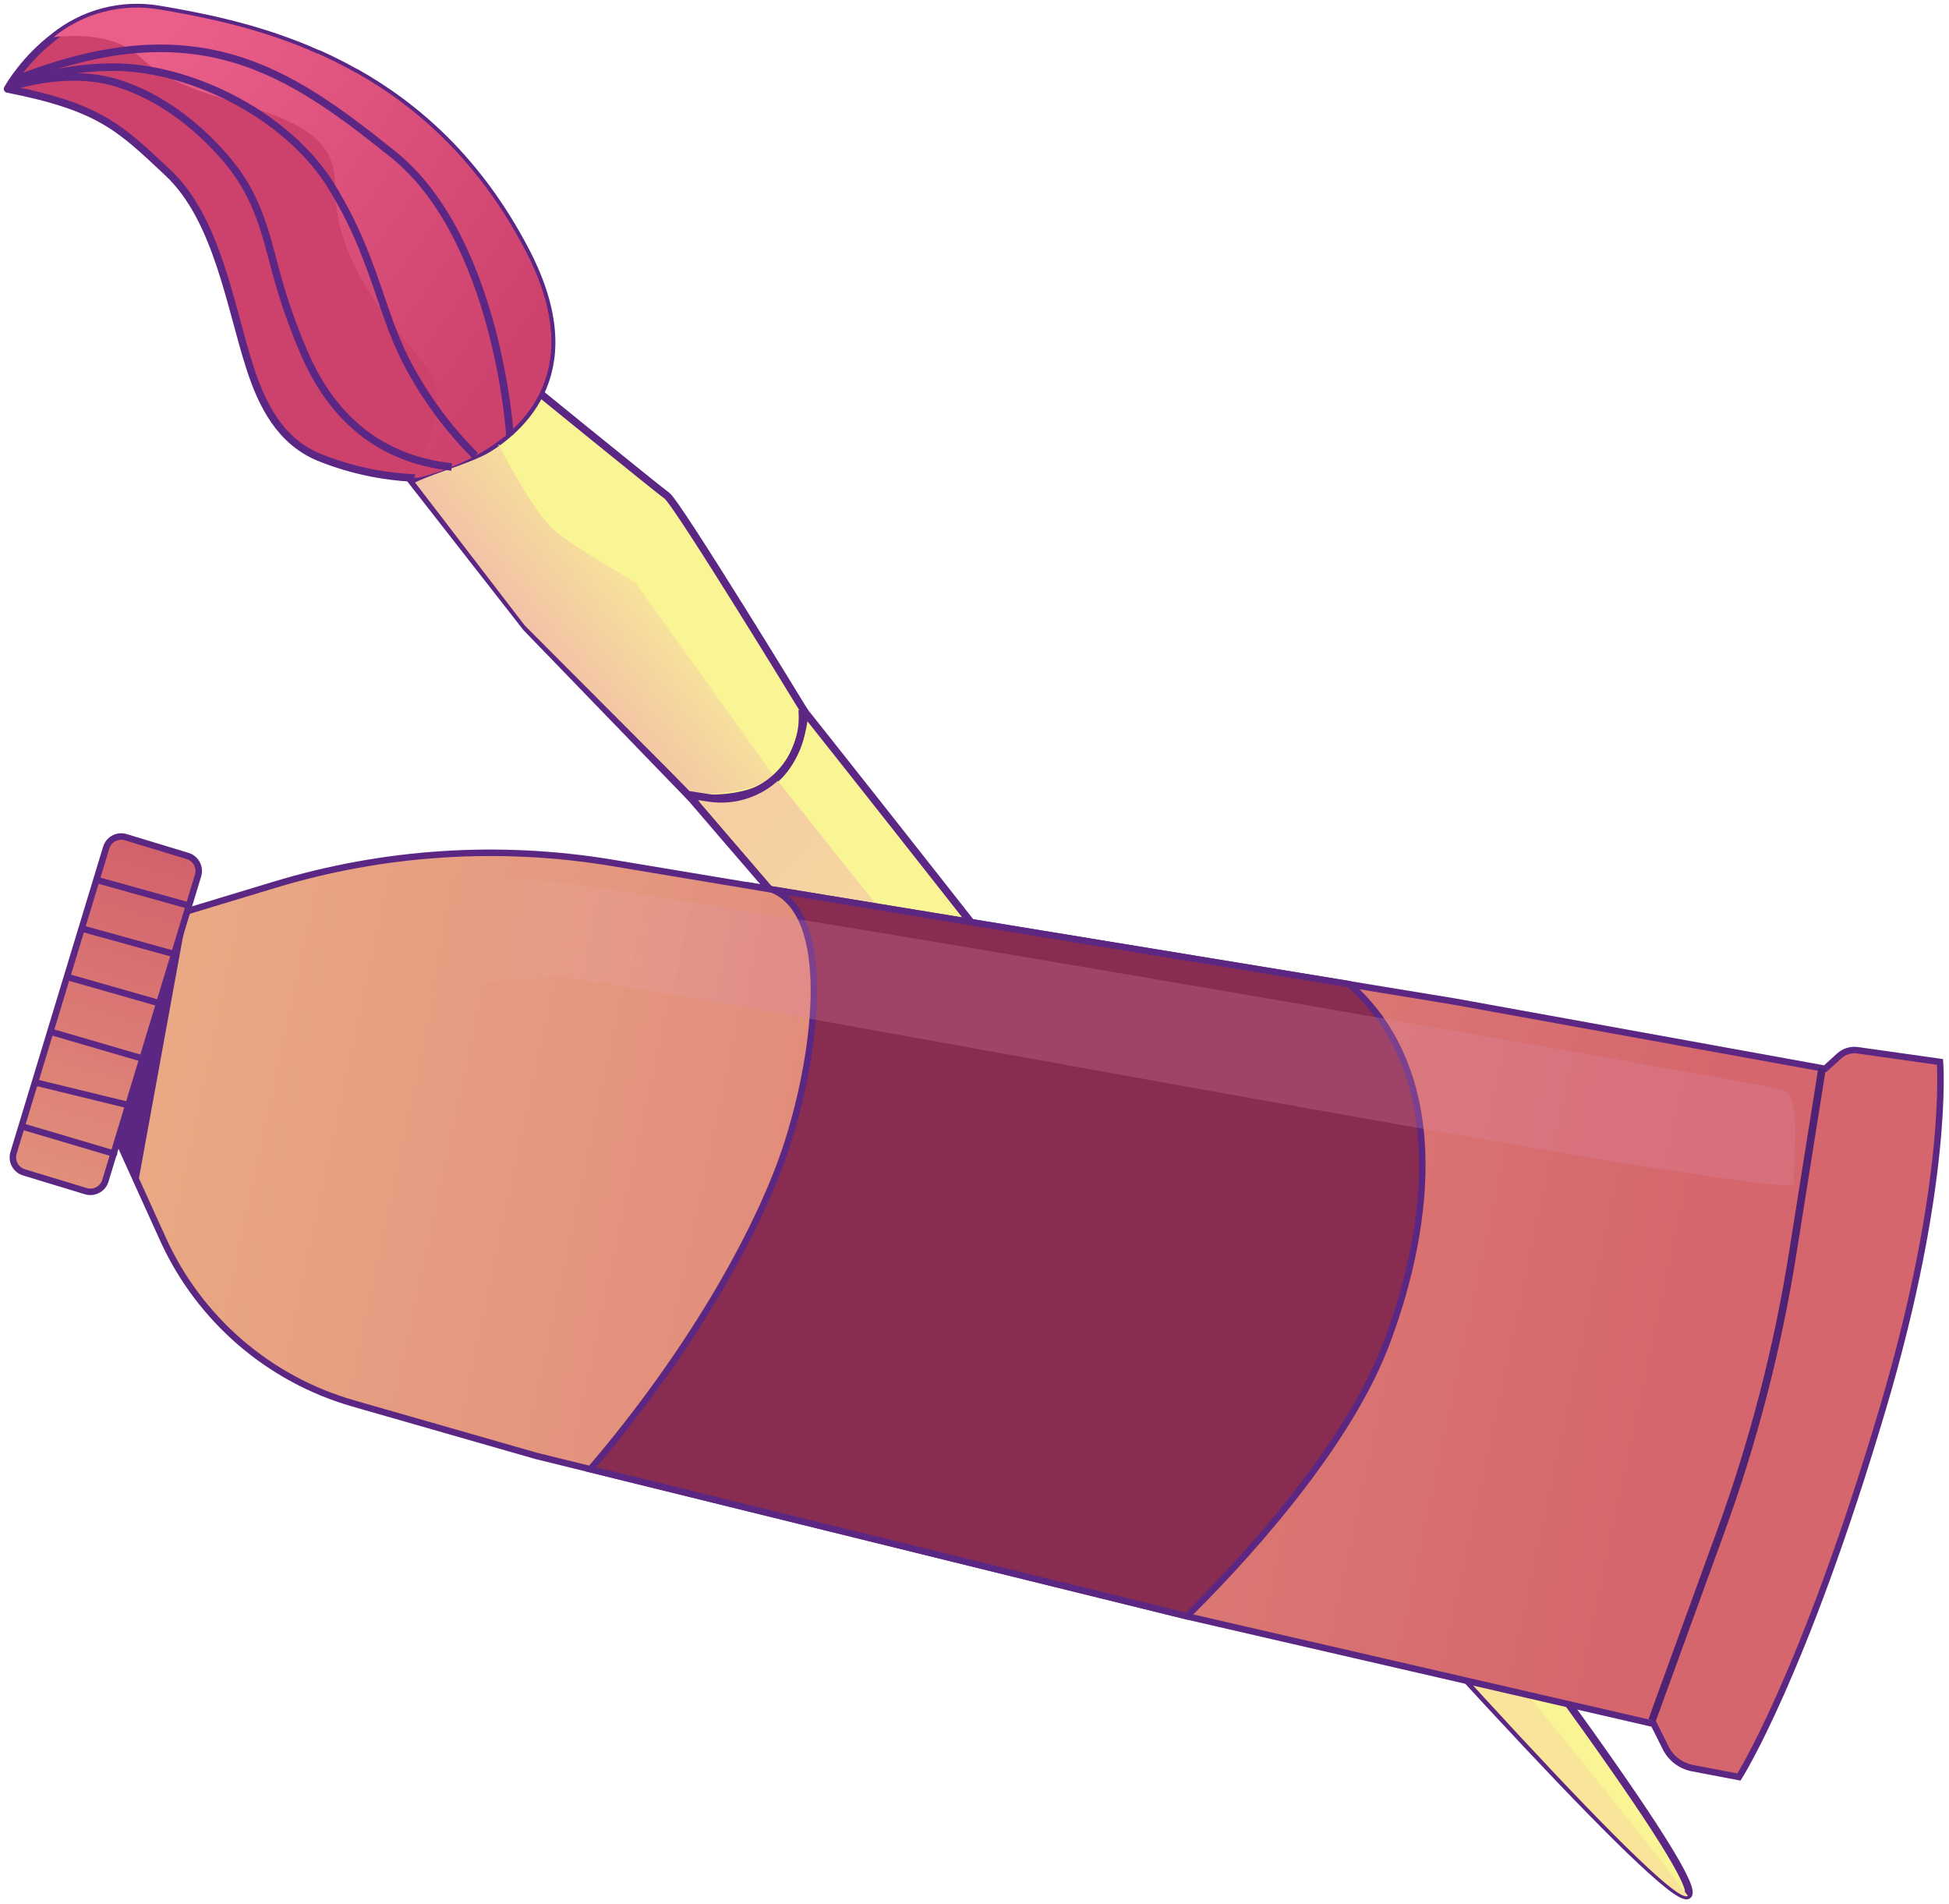 <svg width="258" height="252" viewBox="0 0 258 252" fill="none" xmlns="http://www.w3.org/2000/svg">
<path d="M106.52 94.207C106.52 94.207 225.649 244.088 223.547 250.692C221.444 257.296 91.396 105.527 91.396 105.527L106.52 94.207Z" fill="#FAF594" stroke="#5B2684" stroke-miterlimit="10"/>
<path d="M67.967 49.202C67.967 49.202 86.88 64.602 88.284 65.612C89.688 66.622 106.52 94.207 106.52 94.207C106.52 94.207 106.278 100.167 102.37 103.349C98.463 106.53 91.382 105.527 91.382 105.527L69.675 83.08L54.054 63.088C54.054 63.088 65.422 57.611 67.967 49.202Z" fill="#FAF594" stroke="#5B2684" stroke-miterlimit="10"/>
<path d="M47.09 9.585C47.074 9.58 47.057 9.58 47.042 9.585C45.417 8.665 43.778 7.856 42.153 7.123C42.153 7.123 42.111 7.123 42.084 7.123C41.752 6.978 41.392 6.833 41.095 6.701C41.072 6.681 41.046 6.665 41.019 6.653C33.64 3.534 26.497 2.165 21.04 1.245C18.588 0.83 16.075 0.943 13.67 1.576C11.265 2.209 9.022 3.348 7.092 4.917C5.445 6.192 3.963 7.667 2.68 9.308C2.231 9.875 1.878 10.38 1.609 10.781L1.415 11.085C1.263 11.328 1.145 11.507 1.083 11.625L1 11.77C13.129 14.163 15.799 16.818 22.202 22.834C28.744 28.954 30.445 40.434 33.066 48.594C34.684 53.649 37.105 58.372 42.173 60.502C46.206 62.138 50.488 63.074 54.835 63.268H55.451C56.922 62.924 58.362 62.461 59.759 61.885C60.842 61.456 61.897 60.962 62.919 60.405C69.834 56.685 77.794 48.649 69.426 32.91C63.334 21.355 55.278 14.184 47.09 9.585Z" fill="#CD426D" stroke="#5B2684" stroke-linecap="round" stroke-linejoin="round"/>
<path d="M91.815 105.206L94.162 105.665C96.576 105.665 100.103 104.615 102.44 102.706C102.44 102.706 150.459 163.145 158.585 172.224C165.396 179.831 208.879 231.626 223.429 250.913C219.695 255.124 91.815 105.206 91.815 105.206Z" fill="url(#paint0_linear_1243_7113)"/>
<path d="M102.06 102.991C99.061 105.24 91.815 105.206 91.815 105.206V105.206L69.455 82.781L54.94 63.864C57.722 62.46 63.82 60.97 66.19 58.956C66.995 59.228 65.407 58.541 66.1 59.029C66.1 59.029 70.815 68.311 73.8 70.57C76.786 72.828 84.068 77.062 84.068 77.062L102.44 102.706L102.06 102.991Z" fill="url(#paint1_linear_1243_7113)"/>
<path d="M47.09 9.585C47.075 9.58 47.058 9.58 47.042 9.585C45.417 8.665 43.778 7.856 42.153 7.123C42.153 7.123 42.111 7.123 42.084 7.123C41.752 6.978 41.392 6.833 41.095 6.701C41.072 6.681 41.047 6.665 41.019 6.653C33.64 3.534 26.497 2.165 21.041 1.245C18.588 0.83 16.076 0.943 13.67 1.576C11.265 2.209 9.023 3.348 7.093 4.917C11.435 4.44 15.833 4.917 18.765 7.739C26.545 15.2 44.511 13.112 44.352 24.411C44.193 35.711 53.39 44.32 56.799 49.036C59.31 52.494 56.488 59.644 54.801 63.219H55.416C56.887 62.875 58.328 62.413 59.724 61.837C60.807 61.408 61.862 60.914 62.885 60.357C69.8 56.636 77.759 48.601 69.392 32.862C63.334 21.355 55.278 14.184 47.09 9.585Z" fill="url(#paint2_linear_1243_7113)"/>
<path d="M1.083 11.569C5.682 10.186 10.916 9.557 15.605 11.023C21.137 12.766 25.943 16.451 29.719 20.78C33.827 25.483 34.926 29.888 36.468 35.773C37.462 39.511 38.733 43.17 40.272 46.719C43.971 55.35 50.361 60.792 59.786 61.809" stroke="#5B2684" stroke-miterlimit="10"/>
<path d="M67.504 57.556C67.504 57.556 65.851 31.499 52.014 20.414C38.176 9.329 26.068 0.92 1.609 10.733" stroke="#5B2684" stroke-miterlimit="10"/>
<path d="M62.92 60.322C59.326 56.729 56.295 52.614 53.93 48.117C51.551 43.608 50.382 38.795 48.515 34.106C47.191 30.612 45.519 27.259 43.522 24.1C37.838 15.428 26.006 9.232 15.688 8.886C10.684 8.809 5.714 9.721 1.063 11.569" stroke="#5B2684" stroke-miterlimit="10"/>
<path d="M230.194 235.206L224.035 234.031C222.504 233.739 221.196 232.75 220.499 231.356L218.909 228.175L157.13 213.937L70.974 192.701L46.758 185.757C41.233 184.173 36.118 181.406 31.768 177.648C27.418 173.89 23.937 169.232 21.565 163.996L14.042 147.405L21.768 121.518L36.336 117.109C50.847 112.712 66.178 111.724 81.133 114.224L102.194 117.736L192.529 132.567L241.607 141.466L243.455 139.773C244.116 139.167 245.014 138.889 245.902 139.015L256.809 140.556C256.809 140.556 258.097 156.58 249.212 186.499C238.702 221.899 230.194 235.206 230.194 235.206Z" fill="url(#paint3_linear_1243_7113)" stroke="#5B2783" stroke-width="0.858" stroke-miterlimit="10"/>
<path d="M13.953 156.279L26.218 115.885C26.551 114.788 25.931 113.628 24.834 113.295L16.648 110.809C15.551 110.476 14.391 111.096 14.058 112.193L1.793 152.587C1.46 153.684 2.079 154.844 3.177 155.177L11.363 157.663C12.46 157.996 13.619 157.377 13.953 156.279Z" fill="url(#paint4_linear_1243_7113)" stroke="#5B2783" stroke-width="0.858" stroke-miterlimit="10"/>
<path d="M157.11 213.917L78.154 194.461C91.987 178.281 100.859 161.933 104.243 151.315C108.234 138.817 110.257 121.066 102.221 117.729L178.622 130.268C192.725 142.781 188.694 164.454 183.341 178.308C177.753 192.593 163.373 207.755 157.11 213.917Z" fill="url(#paint5_linear_1243_7113)" stroke="#5B2783" stroke-width="0.858" stroke-miterlimit="10"/>
<path d="M24.842 120.581L18.256 156.695L15.64 150.91L24.842 120.581Z" fill="#5B2783"/>
<path d="M37.389 121.295C48.558 117.056 60.558 115.467 72.445 116.65C91.874 118.672 233.061 143.4 235.892 144.209C238.724 145.018 237.24 153.876 237.449 156.694C237.658 159.512 80.07 129.176 73.881 129.331C67.692 129.486 48.378 131.623 42.742 132.155C37.106 132.688 32.428 127.106 37.389 121.295Z" fill="url(#paint6_linear_1243_7113)"/>
<path d="M2.912 149.09L15.094 152.697" stroke="#5B2684" stroke-width="0.858" stroke-linecap="round" stroke-linejoin="round"/>
<path d="M4.678 143.272L17.042 146.286" stroke="#5B2684" stroke-width="0.858" stroke-linecap="round" stroke-linejoin="round"/>
<path d="M6.708 136.565L18.911 140.124" stroke="#5B2684" stroke-width="0.858" stroke-linecap="round" stroke-linejoin="round"/>
<path d="M8.913 129.311L20.61 132.648" stroke="#5B2684" stroke-width="0.858" stroke-linecap="round" stroke-linejoin="round"/>
<path d="M10.861 122.906L23.11 126.297" stroke="#5B2684" stroke-width="0.858" stroke-linecap="round" stroke-linejoin="round"/>
<path d="M12.809 116.468L24.843 119.826" stroke="#5B2684" stroke-width="0.858" stroke-linecap="round" stroke-linejoin="round"/>
<path d="M241.19 141.456L237.309 165.888C235.318 178.427 232.131 190.746 227.792 202.677L218.69 227.706" stroke="#502273"/>
<path d="M106.189 93.956V93.956C106.825 100.945 100.73 106.674 93.794 105.606L91.189 105.206" stroke="#5B2684"/>
<defs>
<linearGradient id="paint0_linear_1243_7113" x1="142.078" y1="148.146" x2="98.858" y2="110.457" gradientUnits="userSpaceOnUse">
<stop stop-color="#F8E59A"/>
<stop offset="1" stop-color="#F5CFA2"/>
</linearGradient>
<linearGradient id="paint1_linear_1243_7113" x1="66.1" y1="98.051" x2="94.13" y2="75.335" gradientUnits="userSpaceOnUse">
<stop stop-color="#EFA8AF"/>
<stop offset="1" stop-color="#FAF594"/>
</linearGradient>
<linearGradient id="paint2_linear_1243_7113" x1="76.383" y1="37.502" x2="25.21" y2="0.851" gradientUnits="userSpaceOnUse">
<stop stop-color="#CD426D"/>
<stop offset="1" stop-color="#E95F8A"/>
</linearGradient>
<linearGradient id="paint3_linear_1243_7113" x1="219.563" y1="182.926" x2="14.285" y2="139.106" gradientUnits="userSpaceOnUse">
<stop stop-color="#D5666D"/>
<stop offset="1" stop-color="#EBAB86"/>
</linearGradient>
<linearGradient id="paint4_linear_1243_7113" x1="21.364" y1="112.478" x2="7.544" y2="158.32" gradientUnits="userSpaceOnUse">
<stop stop-color="#D3616C"/>
<stop offset="1" stop-color="#E2917C"/>
</linearGradient>
<linearGradient id="paint5_linear_1243_7113" x1="-216383" y1="-360349" x2="-222530" y2="-345590" gradientUnits="userSpaceOnUse">
<stop stop-color="#CC426F"/>
<stop offset="1" stop-color="#892C51"/>
</linearGradient>
<linearGradient id="paint6_linear_1243_7113" x1="101.925" y1="130.679" x2="58.78" y2="122.589" gradientUnits="userSpaceOnUse">
<stop stop-color="#DA86A8" stop-opacity="0.26"/>
<stop offset="1" stop-color="#FFD3E5" stop-opacity="0"/>
</linearGradient>
</defs>
</svg>
